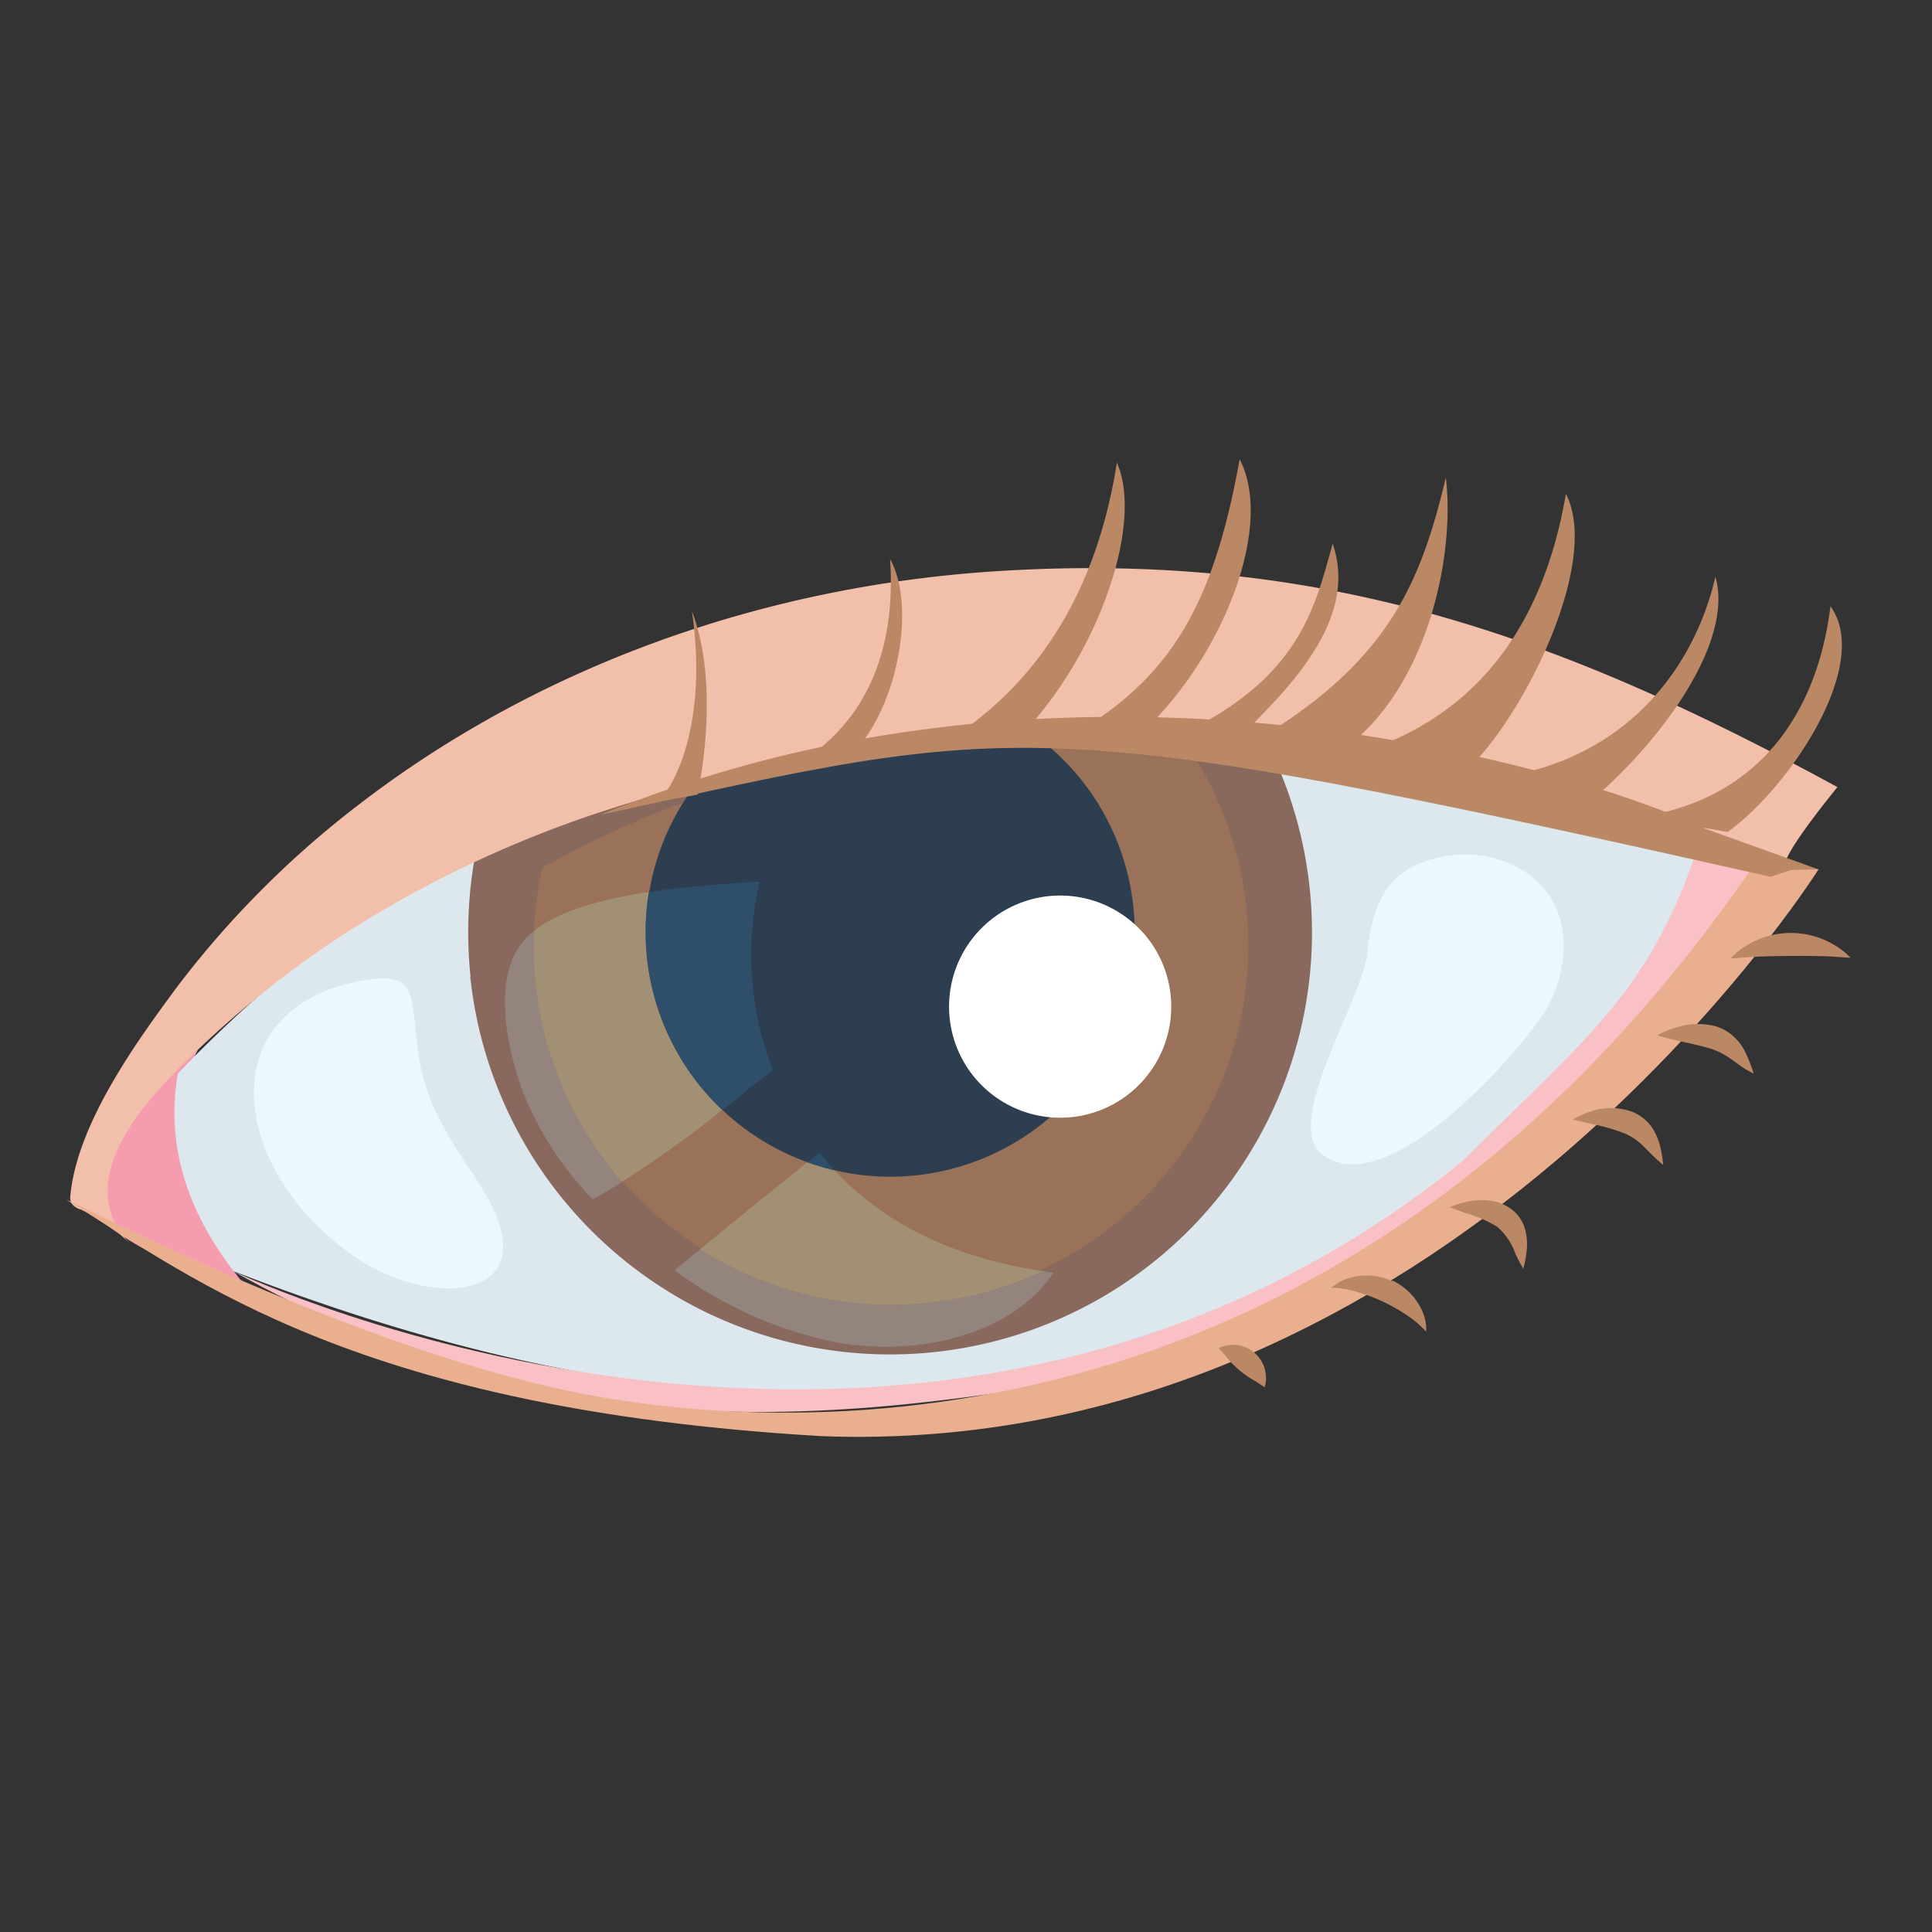 <svg id="Layer_1" data-name="Layer 1" xmlns="http://www.w3.org/2000/svg" xmlns:xlink="http://www.w3.org/1999/xlink" viewBox="0 0 200 200"><rect x="0" y="0" width="200" height="200" fill="#333333" stroke="none"/><defs><style>.cls-1{fill:none;}.cls-2{clip-path:url(#clip-path);}.cls-3{clip-path:url(#clip-path-2);}.cls-4{fill:#f59daf;}.cls-5{fill:#dce8ee;}.cls-6{fill:#89695e;}.cls-7{fill:#997259;}.cls-8{fill:#2c3e50;}.cls-9{fill:#f1bfaa;}.cls-10{fill:#fff;}.cls-11{fill:#b86;}.cls-12{fill:#f9c1c5;}.cls-13{fill:#eaaf8f;}.cls-14{fill:#edf8fd;}.cls-15{fill:#93857d;}.cls-16{fill:#a29075;}.cls-17{fill:#2f4e6a;}</style><clipPath id="clip-path"><circle class="cls-1" cx="103.21" cy="88.42" r="113.09" transform="translate(-8.68 11.28) rotate(-6)"/></clipPath><clipPath id="clip-path-2"><rect class="cls-1" x="-476.33" y="-659.55" width="869.01" height="827.46" transform="translate(25.48 -5.72) rotate(-6)"/></clipPath></defs><title>eye</title><g class="cls-2"><g class="cls-3"><path class="cls-4" d="M18.39,109.36c-2,1.95-3.79,4.08-5.79,6.18-2.21,2.32-4.91,5.22-3.75,8.84A3.91,3.91,0,0,0,10.1,126c2.74,2.44,6.13,4,9.46,5.55,2.75,1.27,5.35,3,8.26,3.86-6.06-4.63-9.08-14.64-8.56-21.91a12,12,0,0,1,2.63-7.06,28.67,28.67,0,0,0-3.49,2.91Z"/><path class="cls-5" d="M128.53,72.36c-23.51-2.8-51.7-.85-79,14.51a134.54,134.54,0,0,0-31.12,24.27c-1.32,7.58,1.16,14.45,5.78,20.46,54.1,21,112.13,22.13,161.18-41.54a169,169,0,0,0-56.81-17.71"/></g><path class="cls-6" d="M48.68,101.11a43.69,43.69,0,1,0,79.85-28.75c-23.51-2.8-51.7-.85-79,14.51a44.24,44.24,0,0,0-.82,14.24"/><path class="cls-7" d="M55.45,101.9a37,37,0,1,0,67.69-24.37c-19.93-2.37-43.82-.72-67,12.3a37.5,37.5,0,0,0-.69,12.07"/><path class="cls-8" d="M67,99.15a25.3,25.3,0,1,0,22.51-27.8A25.3,25.3,0,0,0,67,99.15"/><path class="cls-9" d="M185.33,90.06l-.73-.27A222.48,222.48,0,0,0,145,80c-24-3.89-49-4.47-72.78,1.24a117.11,117.11,0,0,0-37,15.71,104.82,104.82,0,0,0-16.6,13.54c-4.31,4.32-11.06,12.07-5.16,18.27a15.65,15.65,0,0,0-5.15-3.57,1.69,1.69,0,0,1-.93-.66,1.48,1.48,0,0,1-.09-.83c.73-7.38,6.74-15.73,11-21.48a99.14,99.14,0,0,1,18.43-18.6C55.71,68.85,79.15,60.69,103,59.14c33.44-2.16,58.12,6.48,87.21,22.34-8.19,10.11-4.87,8.58-4.87,8.58"/><path class="cls-10" d="M98.31,105.41a11.5,11.5,0,1,0,10.23-12.64,11.5,11.5,0,0,0-10.23,12.64Z"/><path class="cls-11" d="M189.49,62.75c-1.42,11.43-7.64,19.73-19,21.7l.67.07a1.27,1.27,0,0,1,.89.47c4.2.67,6.79,1.14,6.79,1.14,6.44-4.63,15-17.4,10.64-23.38Z"/><path class="cls-11" d="M104.62,77.2c8.81-8.4,13.89-22.82,11-29.31-2.62,16.85-11.36,25.36-19,29.66,2.66-.17,5.32-.29,8-.35Z"/><path class="cls-11" d="M127.63,77c5.61-5.53,13.07-12.7,10.33-20.72-2,7.13-3.59,14.74-18.09,20.82,2.52,0,5.13-.1,7.76-.1Z"/><path class="cls-11" d="M139,77.65c8.85-6.43,11.65-20.23,10.67-28.21-2.62,11-6,19.27-20.23,27.56a72.53,72.53,0,0,1,9.57.65Z"/><path class="cls-11" d="M177.58,59.69c-2.36,10.25-10.58,21-27.28,21.19,5.74-3.44,15.8-22.07,11.8-29.75-2.61,15.27-10.66,23.51-21.42,26.8A31.81,31.81,0,0,1,149.89,81a1.48,1.48,0,0,1,.53.45c4.45.65,8.9,1.46,13.37,2.14,6.66-5.13,15.91-16.5,13.79-23.89Z"/><path class="cls-11" d="M116.75,77.11c9-7.27,15.44-22.14,11.58-29.57-2.85,15.79-7.5,23.42-19.19,29.6q3.81,0,7.61,0Z"/><path class="cls-11" d="M87.65,78.58C92.72,74.18,95,63,92.14,57.86c1.25,18.33-12,22.28-12,22.28l0,.2c2.48-.65,5-1.27,7.5-1.76Z"/><g class="cls-3"><path class="cls-11" d="M69.92,82.67c.78-.13,1.55-.26,2.31-.42.79-4.07,1.89-12.4-.6-19,1.82,12.6-2.52,18.48-2.52,18.48l.8.94Z"/><path class="cls-12" d="M24.15,131.6s71.32,34,127.24-11.4c13.33-13.29,19.91-17.82,25-34.48l5.69,3.05s-23.35,43-64.23,53C84,148,56.93,149.93,24.15,131.6"/><path class="cls-13" d="M7,124.27C5.05,123.05,35,139,58.92,144S140,151,182.1,88.76L188.25,90s-38.41,61.13-103.18,58.67C37.32,145.89,20.22,132.54,7,124.27"/></g><path class="cls-11" d="M188.25,90c-1.3,0-.7,0-2.92.08l-2.06.68c-76.76-17.26-77.53-15.94-121.1-6.41,1.06-.48,2.13-.87,3.2-1.26,47.57-18.23,97.41-3.79,111,2.64L188.25,90Z"/><path class="cls-11" d="M179.88,107.73a4.8,4.8,0,0,0-2.25-1.48,7.37,7.37,0,0,0-4.42.21,9.09,9.09,0,0,0-1.65.72s.68.22,1.71.46,2.42.51,3.66.87a7.19,7.19,0,0,1,1.63.71c.51.3,1,.67,1.44,1a11.15,11.15,0,0,0,1.54.92,15,15,0,0,0-.62-1.68,6.75,6.75,0,0,0-1-1.72Z"/><path class="cls-11" d="M171.14,116.91a4.54,4.54,0,0,0-2.11-1.79,6.46,6.46,0,0,0-4.55,0,8.11,8.11,0,0,0-1.65.77s.7.19,1.73.41a22.45,22.45,0,0,1,3.55,1,5.65,5.65,0,0,1,1.48.88c.46.37.87.82,1.26,1.19a14.46,14.46,0,0,0,1.32,1.22,11.94,11.94,0,0,0-.28-1.79,6.33,6.33,0,0,0-.76-1.9Z"/><path class="cls-11" d="M156.4,125.13a4.8,4.8,0,0,0-2.57-.88,7.08,7.08,0,0,0-2,.16,7.85,7.85,0,0,0-1.74.56s.67.27,1.67.62A13.38,13.38,0,0,1,155,127a6.58,6.58,0,0,1,1.86,2.75,16.67,16.67,0,0,0,.83,1.59,11,11,0,0,0,.34-1.79,6.17,6.17,0,0,0-.08-2,4,4,0,0,0-1.54-2.42Z"/><path class="cls-11" d="M190,97.89a8.76,8.76,0,0,0-9.31.06,7,7,0,0,0-1.55,1.28l1.93-.15c1.16-.08,2.66-.11,4.28-.12s3.13,0,4.28.06l1.93.13A7,7,0,0,0,190,97.89Z"/><path class="cls-11" d="M144.11,132.62a6.28,6.28,0,0,0-4.66-.25,4.73,4.73,0,0,0-1.25.64c-.27.2-.4.31-.4.31l.5,0a10.54,10.54,0,0,1,1.26.18,18.22,18.22,0,0,1,6.77,3.14,9.83,9.83,0,0,1,.95.85l.36.35s0-.18,0-.51a4.7,4.7,0,0,0-.31-1.37,6.28,6.28,0,0,0-3.19-3.4Z"/><path class="cls-11" d="M127.28,139.25a2.88,2.88,0,0,0-1.12.31l.72.81A9.9,9.9,0,0,0,130,143l.91.6a2.79,2.79,0,0,0,.14-1.15,3.42,3.42,0,0,0-3.73-3.22Z"/><path class="cls-14" d="M49.56,122.46c-3.07-4.68-5.52-8-6.3-13.7-.81-5.89.22-8.57-6.67-7.07-6.47,1.41-10.82,5.76-10.25,12.6.55,6.52,5.4,12.5,10.67,16,8.27,5.47,20.37,4.11,12.55-7.81Z"/><path class="cls-14" d="M149.63,88.63c4.15-.75,8.85.85,11,4.47s1.34,8.71-1.14,12.28c-3.17,4.57-16,19-22.57,14.17-4.29-3.19,4.09-16,4.61-20.82.55-5.12,1.93-9,8.08-10.1Z"/><path class="cls-15" d="M61.32,124.11a34.07,34.07,0,0,1-7.06-10.77c-1.74-4.44-3.58-12.6.36-16.38.21-.2.43-.39.67-.58a37.05,37.05,0,0,0,9.08,26q-1.5.92-3,1.76"/><path class="cls-16" d="M64.36,122.35a37.05,37.05,0,0,1-9.08-26c2.73-2.14,7.29-3.33,11.89-4a25.34,25.34,0,0,0,7.59,22.55,107.86,107.86,0,0,1-10.4,7.45"/><path class="cls-17" d="M74.76,114.9a25.34,25.34,0,0,1-7.59-22.55c1.3-.2,2.61-.36,3.88-.49,2.88-.3,5.57-.46,7.59-.6A33,33,0,0,0,80,110.74c-1.73,1.39-3.46,2.78-5.2,4.16"/><path class="cls-15" d="M94.66,139.25a28.9,28.9,0,0,1-8.28-.32,42.33,42.33,0,0,1-16.54-7.43l2.65-2.19A37,37,0,0,0,108,131.59l1.07.15c-3.14,4.63-8.75,6.92-14.39,7.52"/><path class="cls-16" d="M96.16,134.87a36.85,36.85,0,0,1-23.67-5.55q5.52-4.54,11.09-9a25.55,25.55,0,0,0,2.81.83c5.73,6.13,13.31,9.19,21.59,10.44a36.87,36.87,0,0,1-11.82,3.28"/><path class="cls-17" d="M86.39,121.15a25.55,25.55,0,0,1-2.81-.83l1.24-1q.76.95,1.57,1.82"/></g></svg>